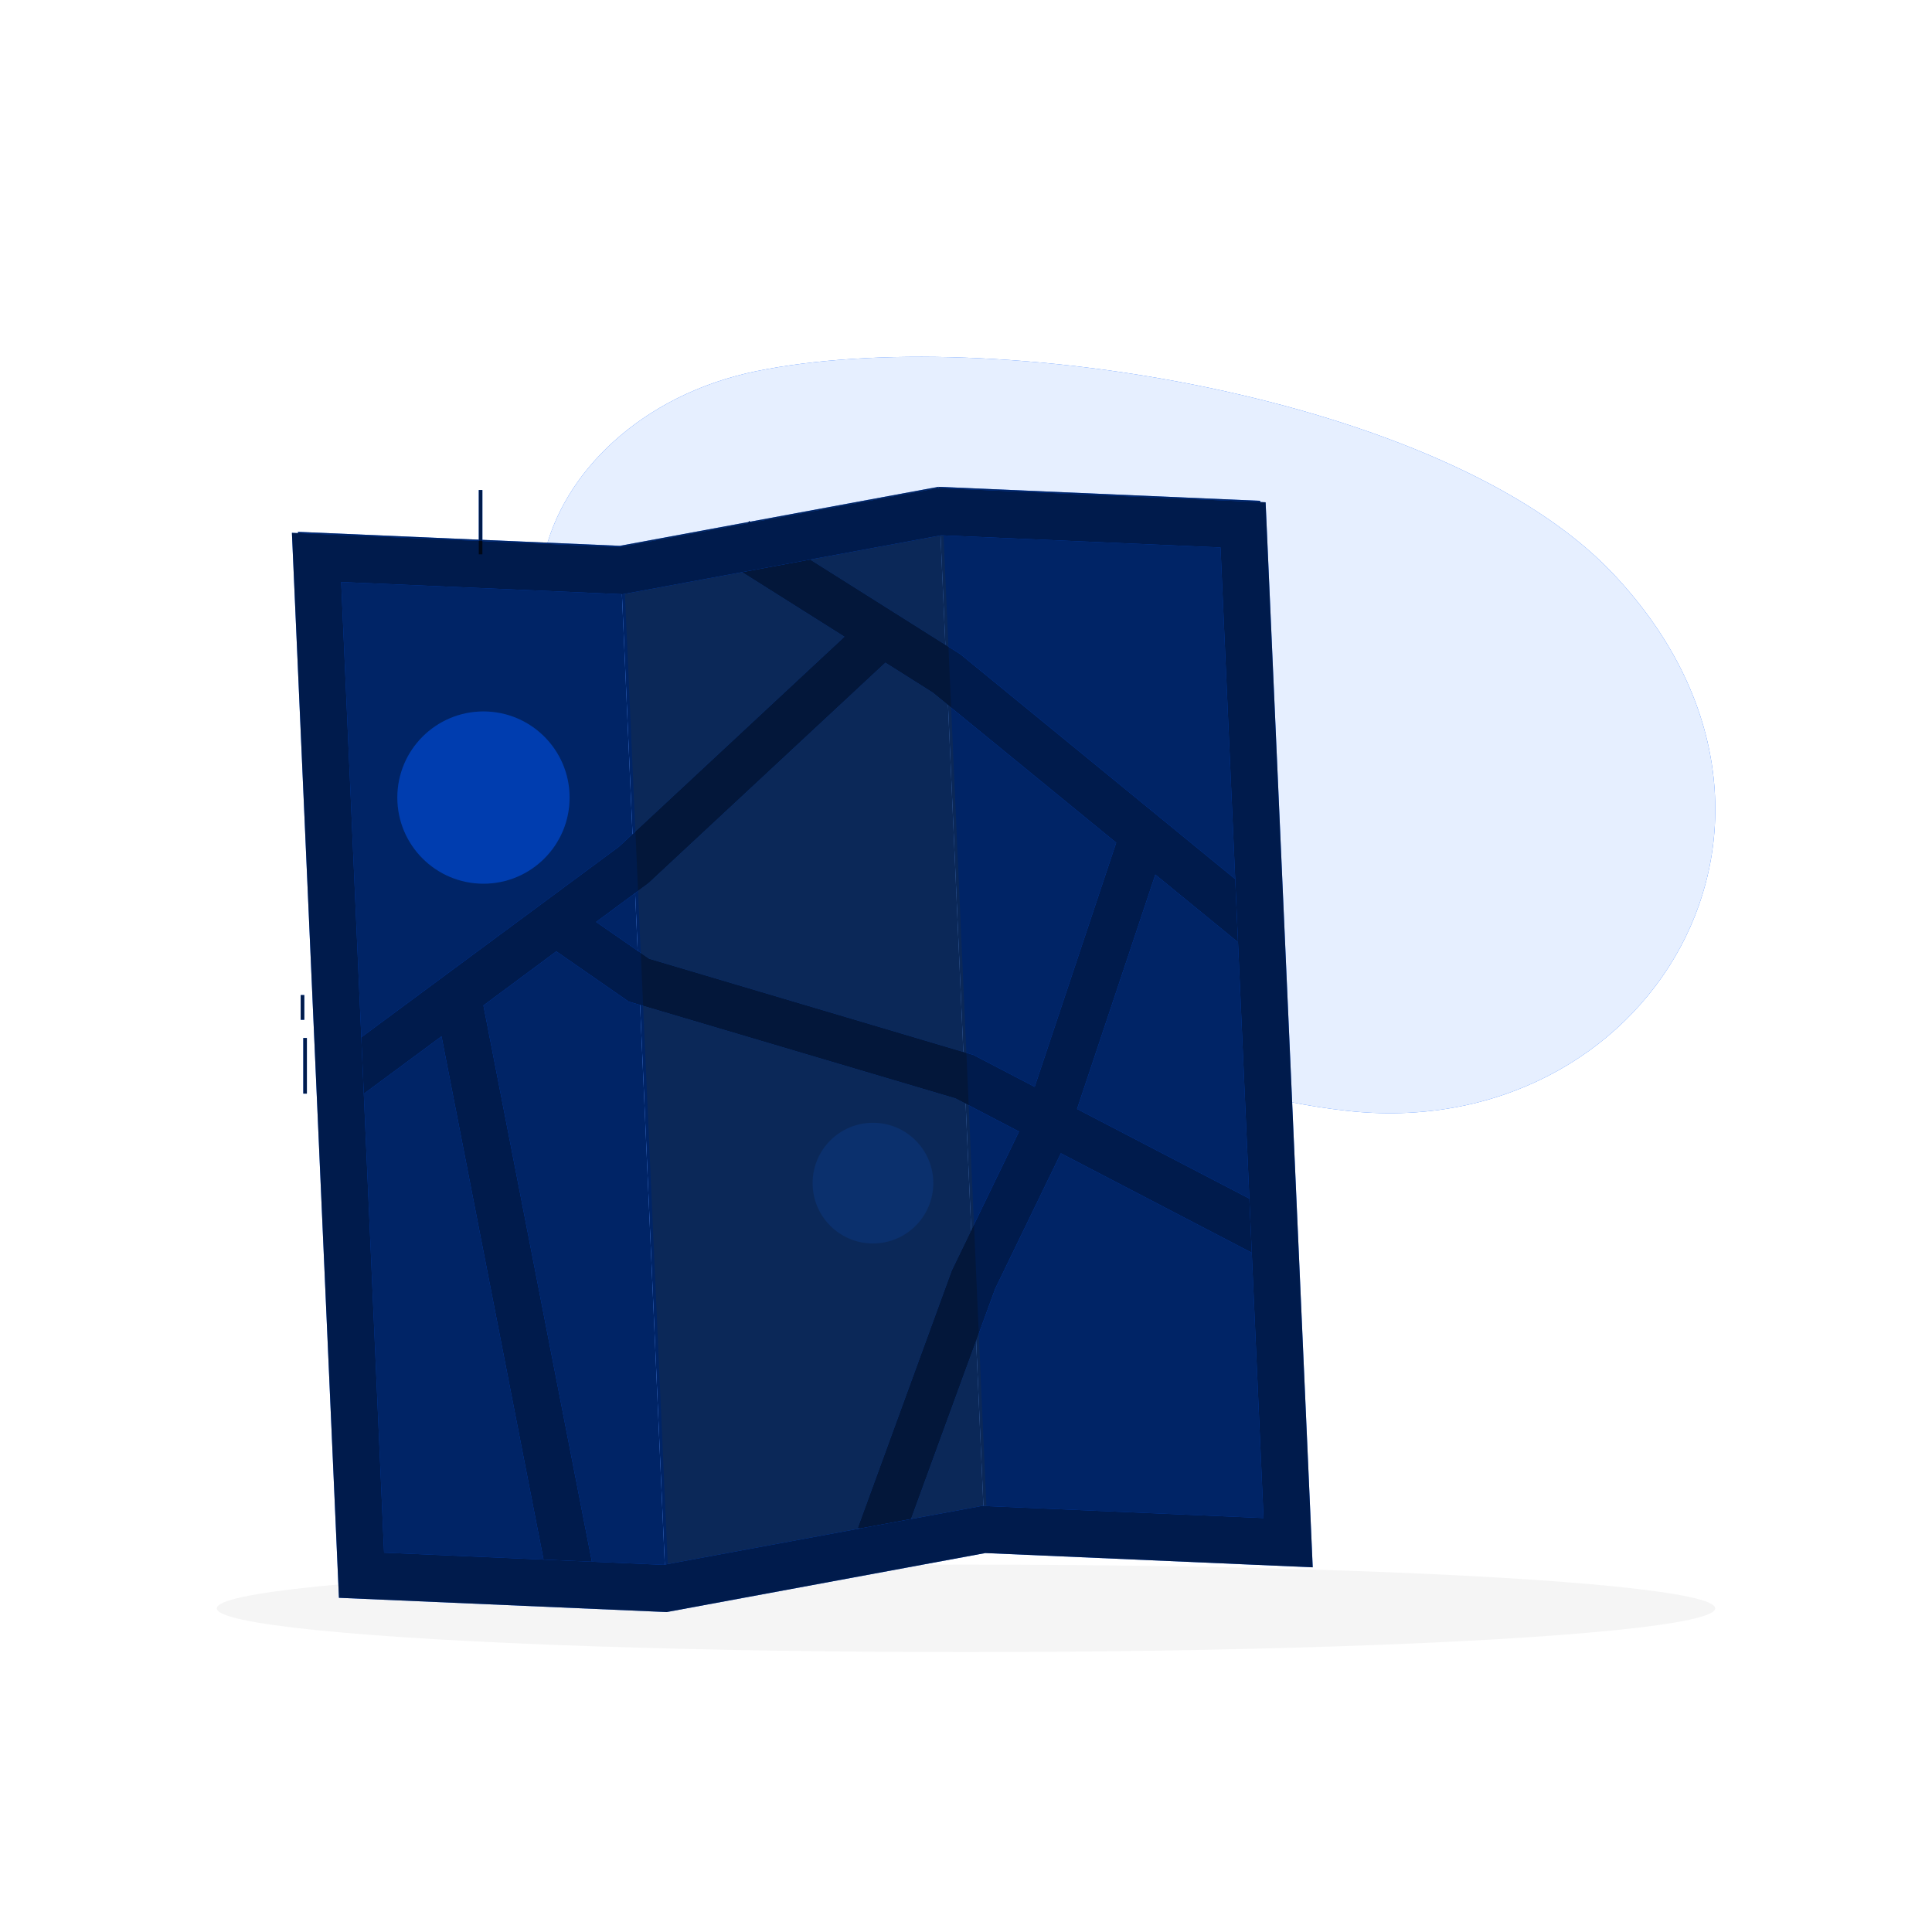 <svg class="animated" id="freepik_stories-paper-map" xmlns="http://www.w3.org/2000/svg" viewBox="0 0 500 500" version="1.1" xmlns:xlink="http://www.w3.org/1999/xlink" xmlns:svgjs="http://svgjs.com/svgjs"><style>svg#freepik_stories-paper-map:not(.animated) .animable {opacity: 0;}svg#freepik_stories-paper-map.animated #freepik--Character--inject-46 {animation: 2.1s 1 forwards ease-in slideDown,3s Infinite  linear wind;animation-delay: 0.4s,3s;opacity: 0}            @keyframes slideDown {                0% {                    opacity: 0;                    transform: translateY(-30px);                }                100% {                    opacity: 1;                    transform: translateY(0);                }            }                    @keyframes wind {                0% {                    transform: rotate( 0deg );                }                25% {                    transform: rotate( 1deg );                }                75% {                    transform: rotate( -1deg );                }            }        </style><g id="freepik--background-simple--inject-46" class="animable" style="transform-origin: 291.848px 190.221px;"><path d="M417.14,148.12c-43.47-45.61-160.89-64.43-221.38-52.07-59.7,12.2-82.15,81.5-14.44,103.58,32.74,10.68,46.91,10.94,72.07,38,26.76,28.82,54.71,45.18,94.79,49.8C426.6,296.49,478,212,417.14,148.12Z" style="fill: rgb(0, 90, 255); transform-origin: 291.848px 190.221px;" id="elbpfr262r7vm" class="animable"></path><g id="eluxttetiwzw"><path d="M417.14,148.12c-43.47-45.61-160.89-64.43-221.38-52.07-59.7,12.2-82.15,81.5-14.44,103.58,32.74,10.68,46.91,10.94,72.07,38,26.76,28.82,54.71,45.18,94.79,49.8C426.6,296.49,478,212,417.14,148.12Z" style="fill: rgb(255, 255, 255); opacity: 0.9; transform-origin: 291.848px 190.221px;" class="animable"></path></g></g><g id="freepik--Shadow--inject-46" class="animable" style="transform-origin: 250px 416.24px;"><ellipse cx="250" cy="416.24" rx="193.89" ry="11.32" style="fill: rgb(245, 245, 245); transform-origin: 250px 416.24px;" id="el1c8v10cim2s" class="animable"></ellipse></g><g id="freepik--Map--inject-46" class="animable" style="transform-origin: 207.64px 271.595px;"><polygon points="254.87 398.06 338.15 401.68 326.14 129.61 242.85 125.99 254.87 398.06" style="fill: rgb(0, 90, 255); transform-origin: 290.5px 263.835px;" id="elwmcz19spqc7" class="animable"></polygon><g id="elk1aflrup55"><polygon points="254.87 398.06 338.15 401.68 326.14 129.61 242.85 125.99 254.87 398.06" style="opacity: 0.6; transform-origin: 290.5px 263.835px;" class="animable"></polygon></g><polygon points="172.42 413.33 254.87 398.06 242.85 125.99 160.4 141.26 172.42 413.33" style="fill: rgb(0, 90, 255); transform-origin: 207.635px 269.66px;" id="elq1if5f13u9c" class="animable"></polygon><g id="elni06xxu6kp"><polygon points="172.42 413.33 254.87 398.06 242.85 125.99 160.4 141.26 172.42 413.33" style="opacity: 0.6; transform-origin: 207.635px 269.66px;" class="animable"></polygon></g><polygon points="89.13 409.71 172.42 413.33 160.4 141.26 77.11 137.64 89.13 409.71" style="fill: rgb(0, 90, 255); transform-origin: 124.765px 275.485px;" id="elkbj07fegkbf" class="animable"></polygon><g id="el77q8uu5okjv"><polygon points="89.13 409.71 172.42 413.33 160.4 141.26 77.11 137.64 89.13 409.71" style="opacity: 0.6; transform-origin: 124.765px 275.485px;" class="animable"></polygon></g><g id="el0361k3mktrq"><rect x="123.91" y="126.82" width="0.93" height="16.64" style="fill: rgb(0, 90, 255); transform-origin: 124.375px 135.14px; transform: rotate(-87.51deg);" class="animable"></rect></g><g id="elhwbx3hnh2b"><rect x="77.82" y="257.52" width="0.93" height="6.4" style="fill: rgb(0, 90, 255); transform-origin: 78.285px 260.72px; transform: rotate(-2.53deg);" class="animable"></rect></g><g id="elb5zh8c2uvdu"><rect x="78.49" y="268.63" width="0.93" height="14.4" style="fill: rgb(0, 90, 255); transform-origin: 78.955px 275.83px; transform: rotate(-2.53deg);" class="animable"></rect></g><g id="el40mxnkxgxnt"><circle cx="125.12" cy="206.41" r="22.29" style="fill: rgb(0, 90, 255); opacity: 0.6; transform-origin: 125.12px 206.41px;" class="animable"></circle></g><g id="elmik104vjlsj"><circle cx="225.92" cy="306.19" r="15.62" style="fill: rgb(0, 90, 255); opacity: 0.2; transform-origin: 225.92px 306.19px; transform: rotate(-47.82deg);" class="animable"></circle></g><path d="M331.49,314.44,278.74,287,299,226.34l22.3,18.25,7.72-9.43-80.45-65.84-54.68-34.47-6.5,10.3,31.14,19.63-58.36,54.35L84.31,275.25,91.55,285l22.71-16.8,27.18,139.37,11.95-2.33L125.11,260.21l18.86-14,18.73,13,84.6,25.07,16.42,8.56L246.3,328.81,222,395.36l11.44,4.18,24.11-66,17-35.07,51.33,26.74ZM168,248.11l-13.72-9.51,13.36-9.88.27-.21,61.23-57,12.25,7.73,47.48,38.85-21.1,63.18L251.89,273Z" style="fill: rgb(0, 90, 255); transform-origin: 207.9px 271.21px;" id="el0mqez3pt3aha" class="animable"></path><g id="elupdd91nthm"><polygon points="173.2 413.33 255.65 398.06 243.63 125.99 161.18 141.26 173.2 413.33" style="fill: rgb(38, 50, 56); opacity: 0.3; mix-blend-mode: multiply; transform-origin: 208.415px 269.66px;" class="animable"></polygon></g><g id="el4y9nrzslqld"><circle cx="125.12" cy="206.41" r="22.29" style="opacity: 0.1; transform-origin: 125.12px 206.41px;" class="animable"></circle></g><g id="elw3rp1ki6ds8"><path d="M331.49,314.44,278.74,287,299,226.34l22.3,18.25,7.72-9.43-80.45-65.84-54.68-34.47-6.5,10.3,31.14,19.63-58.36,54.35L84.31,275.25,91.55,285l22.71-16.8,27.18,139.37,11.95-2.33L125.11,260.21l18.86-14,18.73,13,84.6,25.07,16.42,8.56L246.3,328.81,222,395.36l11.44,4.18,24.11-66,17-35.07,51.33,26.74ZM168,248.11l-13.72-9.51,13.36-9.88.27-.21,61.23-57,12.25,7.73,47.48,38.85-21.1,63.18L251.89,273Z" style="opacity: 0.7; transform-origin: 207.9px 271.21px;" class="animable"></path></g><path d="M327.54,130l-84.81-3.68-82.46,15.26-84.72-3.68L87.72,413.51l84.82,3.69L255,401.93l84.73,3.69Zm-72,259.78-1.38-.06-1.36.26-81.09,15L99.4,401.83,88.3,150.63l71.44,3.1,1.39.06,1.36-.25,81.09-15,72.29,3.14L327,392.87Z" style="fill: rgb(0, 90, 255); transform-origin: 207.64px 271.76px;" id="el99jv9mluwzb" class="animable"></path><g id="elfyqxah8zil5"><path d="M327.54,130l-84.81-3.68-82.46,15.26-84.72-3.68L87.72,413.51l84.82,3.69L255,401.93l84.73,3.69Zm-72,259.78-1.38-.06-1.36.26-81.09,15L99.4,401.83,88.3,150.63l71.44,3.1,1.39.06,1.36-.25,81.09-15,72.29,3.14L327,392.87Z" style="opacity: 0.7; transform-origin: 207.64px 271.76px;" class="animable"></path></g><g id="el60dt451cg9"><rect x="123.91" y="126.82" width="0.93" height="16.64" style="opacity: 0.7; transform-origin: 124.375px 135.14px; transform: rotate(-87.51deg);" class="animable"></rect></g><g id="elcgu42vfxelc"><rect x="77.82" y="257.52" width="0.93" height="6.4" style="opacity: 0.7; transform-origin: 78.285px 260.72px; transform: rotate(-2.53deg);" class="animable"></rect></g><g id="elrad2328pds"><rect x="78.49" y="268.63" width="0.93" height="14.4" style="opacity: 0.7; transform-origin: 78.955px 275.83px; transform: rotate(-2.53deg);" class="animable"></rect></g></g><g id="freepik--Character--inject-46" class="animable" style="transform-origin: 359.358px 278.075px;"><path d="M370.55,185.34a39.84,39.84,0,0,0-57.75,54.14l-.54,14.73,14.44-3a39.84,39.84,0,0,0,43.85-65.9Z" style="fill: rgb(0, 90, 255); transform-origin: 344.806px 215.73px;" id="elblbgrh1ovlj" class="animable"></path><g id="el50kb9y5o5t5"><circle cx="344.81" cy="215.76" r="30.09" style="fill: rgb(0, 90, 255); transform-origin: 344.81px 215.76px; transform: rotate(-4.82deg);" class="animable"></circle></g><g id="elf1cm64nbptv"><circle cx="344.81" cy="215.76" r="30.09" style="opacity: 0.3; transform-origin: 344.81px 215.76px; transform: rotate(-4.82deg);" class="animable"></circle></g><polygon points="361.98 410.99 354.64 410.99 353.91 393.98 361.25 393.98 361.98 410.99" style="fill: rgb(228, 137, 123); transform-origin: 357.945px 402.485px;" id="elcrm4fab90z" class="animable"></polygon><path d="M399.71,189.36c.64,1.26,1.17,2.38,1.68,3.58s1,2.37,1.51,3.56c1,2.39,1.84,4.82,2.62,7.29s1.51,5,2.07,7.56c.31,1.27.53,2.59.79,3.9s.41,2.64.52,4l.1,1,0,.26,0,.38a7.36,7.36,0,0,1,0,1.15,8.62,8.62,0,0,1-1.37,4,12.42,12.42,0,0,1-4.35,3.92,30.8,30.8,0,0,1-8,3,70.11,70.11,0,0,1-15.43,1.85l-.7-5.47A130.25,130.25,0,0,0,392.72,225a26.68,26.68,0,0,0,5.54-2.91c.67-.49,1.12-1.08,1-1.1a.93.93,0,0,0-.22.54,1.8,1.8,0,0,0,0,.22s0,.06,0,0l0-.1,0-.21-.16-.82a85.1,85.1,0,0,0-3.78-13.29c-.8-2.22-1.67-4.43-2.56-6.63s-1.87-4.43-2.77-6.45Z" style="fill: rgb(228, 137, 123); transform-origin: 394.086px 212.085px;" id="el78naebb26vx" class="animable"></path><path d="M398.41,184c6.38,3,10,23.1,10,23.1l-15.57,6.21a116.48,116.48,0,0,1-5.5-17.15C385.2,186.9,391.9,180.9,398.41,184Z" style="fill: rgb(0, 90, 255); transform-origin: 397.672px 198.243px;" id="ello6nlwy8qzq" class="animable"></path><g id="elsz2tdloz08f"><path d="M398.41,184c6.38,3,10,23.1,10,23.1l-15.57,6.21a116.48,116.48,0,0,1-5.5-17.15C385.2,186.9,391.9,180.9,398.41,184Z" style="fill: rgb(255, 255, 255); opacity: 0.7; transform-origin: 397.672px 198.243px;" class="animable"></path></g><polygon points="417.14 410.99 409.79 410.99 404.73 393.98 412.08 393.98 417.14 410.99" style="fill: rgb(228, 137, 123); transform-origin: 410.935px 402.485px;" id="el4w2huwg95gh" class="animable"></polygon><polygon points="353.91 393.98 354.28 402.75 361.63 402.75 361.26 393.98 353.91 393.98" style="fill: rgb(206, 111, 100); transform-origin: 357.77px 398.365px;" id="el1hrgrlpr21w" class="animable"></polygon><polygon points="412.08 393.98 404.73 393.98 407.34 402.75 414.69 402.75 412.08 393.98" style="fill: rgb(206, 111, 100); transform-origin: 409.71px 398.365px;" id="eln7cf5oqhf4i" class="animable"></polygon><path d="M369.43,247.36S363.34,299,367.91,320c5,23,36.53,81.06,36.53,81.06H417.9s-25.09-56.17-27.95-79c-3.1-24.75,4.84-54.64,4.84-74.71Z" style="fill: rgb(0, 90, 255); transform-origin: 392.055px 324.205px;" id="elp7punr5ira" class="animable"></path><g id="elutm140v6a"><path d="M369.43,247.36S363.34,299,367.91,320c5,23,36.53,81.06,36.53,81.06H417.9s-25.09-56.17-27.95-79c-3.1-24.75,4.84-54.64,4.84-74.71Z" style="opacity: 0.6; transform-origin: 392.055px 324.205px;" class="animable"></path></g><path d="M380.61,229l-5.13-1.84.16,9.39s4.15.27,6.45-2.43Z" style="fill: rgb(228, 137, 123); transform-origin: 378.785px 231.859px;" id="elkzl92d0qxg" class="animable"></path><polygon points="369 226.82 369.5 234.57 375.64 236.54 375.48 227.16 369 226.82" style="fill: rgb(228, 137, 123); transform-origin: 372.32px 231.68px;" id="elikj05wytjwo" class="animable"></polygon><path d="M361.13,162c.12.58-.09,1.11-.47,1.19s-.78-.33-.9-.91.09-1.12.47-1.19S361,161.39,361.13,162Z" style="fill: rgb(38, 50, 56); transform-origin: 360.445px 162.141px;" id="elz1w0x5t738p" class="animable"></path><path d="M361.09,163.07a21.26,21.26,0,0,1-1.78,5.53,3.42,3.42,0,0,0,2.88,0Z" style="fill: rgb(222, 87, 83); transform-origin: 360.75px 165.994px;" id="elrectqg4f53" class="animable"></path><path d="M359.63,158.41a.36.36,0,0,1-.29-.16.34.34,0,0,1,.11-.48,3.44,3.44,0,0,1,3.17-.09.35.35,0,0,1,.17.46.34.34,0,0,1-.46.17,2.74,2.74,0,0,0-2.51.05A.41.41,0,0,1,359.63,158.41Z" style="fill: rgb(38, 50, 56); transform-origin: 361.052px 157.873px;" id="el7qjoki2hxo" class="animable"></path><path d="M382.28,163c-1.06,5.37-2.11,15.22,1.65,18.81,0,0-1.47,5.45-11.45,5.45-11,0-5.25-5.45-5.25-5.45,6-1.44,5.84-5.88,4.79-10.06Z" style="fill: rgb(228, 137, 123); transform-origin: 374.829px 175.13px;" id="elcgpnfj0ran8" class="animable"></path><path d="M365.06,182.83l1.22-2.19s19-3.47,19.53.39a7.39,7.39,0,0,1-.25,2.42Z" style="fill: rgb(0, 90, 255); transform-origin: 375.442px 181.329px;" id="el2jf9xooqg0i" class="animable"></path><path d="M406.71,411.37a2.36,2.36,0,0,1-1.77-.49.68.68,0,0,1,0-.82.81.81,0,0,1,.54-.41c1.08-.26,3.1,1.14,3.19,1.2a.17.17,0,0,1-.06.31A9.32,9.32,0,0,1,406.71,411.37Zm-.92-1.4a.78.78,0,0,0-.22,0,.48.48,0,0,0-.32.23c-.16.29-.06.41,0,.45.31.41,1.81.42,2.91.24A5.74,5.74,0,0,0,405.79,410Z" style="fill: rgb(0, 90, 255); transform-origin: 406.775px 410.504px;" id="el8xbokxa7c07" class="animable"></path><path d="M408.58,411.17a.11.11,0,0,1-.08,0c-.76-.41-2.23-2-2.08-2.84a.57.57,0,0,1,.56-.45,1,1,0,0,1,.74.22c.85.7,1,2.82,1,2.91a.16.16,0,0,1-.08.16A.14.14,0,0,1,408.58,411.17Zm-1.48-3H407c-.23,0-.25.13-.26.18-.09.48.85,1.7,1.6,2.27a4.19,4.19,0,0,0-.86-2.3A.64.64,0,0,0,407.1,408.19Z" style="fill: rgb(0, 90, 255); transform-origin: 407.565px 409.526px;" id="elmfletnx0ebo" class="animable"></path><path d="M351.69,411.37c-.95,0-1.86-.13-2.16-.56a.66.66,0,0,1,0-.76.88.88,0,0,1,.55-.4c1.23-.34,3.79,1.13,3.9,1.19a.17.17,0,0,1,.09.18.17.17,0,0,1-.14.14A13.12,13.12,0,0,1,351.69,411.37Zm-1.17-1.43a1.66,1.66,0,0,0-.33,0,.55.55,0,0,0-.35.25c-.12.21-.07.32,0,.38.34.48,2.2.49,3.57.29A7.93,7.93,0,0,0,350.52,409.94Z" style="fill: rgb(0, 90, 255); transform-origin: 351.741px 410.485px;" id="elk7sagmxupfe" class="animable"></path><path d="M353.91,411.17l-.08,0c-.88-.4-2.64-2-2.5-2.82,0-.19.17-.44.64-.48a1.25,1.25,0,0,1,1,.3c.93.76,1.13,2.74,1.14,2.82a.18.18,0,0,1-.07.16A.21.21,0,0,1,353.91,411.17Zm-1.8-3H352c-.31,0-.33.16-.34.2-.08.5,1.11,1.74,2,2.29a4.18,4.18,0,0,0-1-2.27A1,1,0,0,0,352.11,408.19Z" style="fill: rgb(0, 90, 255); transform-origin: 352.716px 409.515px;" id="elay3ic4913eb" class="animable"></path><path d="M407.09,411H417a.76.76,0,0,1,.75.52l1.73,6.73a1.16,1.16,0,0,1-1.28,1.34c-3.45,0-5.13-.22-9.47-.22-2.67,0-8.18.24-11.86.24s-4.18-3.14-2.67-3.43c6.78-1.28,9.33-3,11.5-4.71A2.29,2.29,0,0,1,407.09,411Z" style="fill: rgb(38, 50, 56); transform-origin: 406.449px 415.305px;" id="elp8fd5tt5g4c" class="animable"></path><path d="M354.69,410.14h8a.63.63,0,0,1,.62.5l1.46,6.53a1.07,1.07,0,0,1-1.06,1.31c-2.9-.05-7.08-.22-10.71-.22-4.26,0-7.93.23-12.92.23-3,0-3.85-3.05-2.59-3.32,5.75-1.26,10.44-1.39,15.41-4.46A3.41,3.41,0,0,1,354.69,410.14Z" style="fill: rgb(38, 50, 56); transform-origin: 350.862px 414.315px;" id="eltvsbqoh2mea" class="animable"></path><path d="M364.45,194.62c-3.47,4.07-7,8-10.6,12s-7.28,7.8-11.05,11.63L340,221.07l-.43.42a9.35,9.35,0,0,1-.76.67,10,10,0,0,1-1.57,1,12.13,12.13,0,0,1-3,1.1,25.83,25.83,0,0,1-9.58.12,64.48,64.48,0,0,1-16.07-4.83l1.64-5.27a109.11,109.11,0,0,0,15.12,1.42,31.69,31.69,0,0,0,3.46-.17,11.4,11.4,0,0,0,2.79-.61,3.23,3.23,0,0,0,.73-.39c.05-.05.08-.08.07-.1h0l.1-.11.16-.19,2.58-3,10.36-12c3.47-4,7-8,10.5-11.9Z" style="fill: rgb(228, 137, 123); transform-origin: 336.52px 206px;" id="el1dz34viozcp" class="animable"></path><g id="elubu5dmf6lp"><path d="M391.94,197.22l-4.64-1a116.48,116.48,0,0,0,5.5,17.15l6.43-2.57C397.91,207.35,394.57,202.28,391.94,197.22Z" style="fill: rgb(0, 90, 255); opacity: 0.2; transform-origin: 393.265px 204.795px;" class="animable"></path></g><path d="M352.5,200.61c-.21,3.86-.25,8.57,0,14.31l6.83-16.66Z" style="fill: rgb(0, 90, 255); transform-origin: 355.829px 206.59px;" id="elu1ntpdqvd8" class="animable"></path><path d="M311.22,214.8l-5.59-5.37-3.08,9s2.14,2.66,7.31,1.27Z" style="fill: rgb(228, 137, 123); transform-origin: 306.885px 214.766px;" id="el9mwebtusna" class="animable"></path><polygon points="301.39 207.57 299.22 215.44 302.55 218.45 305.63 209.43 301.39 207.57" style="fill: rgb(228, 137, 123); transform-origin: 302.425px 213.01px;" id="el4q7py16fd8m" class="animable"></polygon><path d="M380.26,156.84c1,7.23,1.95,11.4-.92,15.79-4.31,6.6-13.77,5.1-16.91-1.68-2.82-6.1-4-16.89,2.44-21.13A9.94,9.94,0,0,1,380.26,156.84Z" style="fill: rgb(228, 137, 123); transform-origin: 370.706px 162.509px;" id="elkbox4ksl0jc" class="animable"></path><path d="M388.22,153c.1-4.67-3.24-8.07-4.94-7.57-2-8.37-16.3-4.12-16.3-4.12s3.33-4.75-3.13-4.77-4.65,5.15-4.65,5.15-3.93-3.85-6.49.32,3,5.62,3,5.62-4.64-1.07-5.25,5,7.65,1.23,7.65,1.23c1.4,2.58,3.05,3.09,4.65,2.88a3.66,3.66,0,0,1,3.91,2.55c2.31,7,6.73,13.31,13.32,11.38C385.26,169.11,388.07,159.83,388.22,153Z" style="fill: rgb(38, 50, 56); transform-origin: 369.325px 153.781px;" id="elvgex62wfkxk" class="animable"></path><path d="M371,159.93a8.29,8.29,0,0,1-1.07,5.19c-1.23,2-3.08,1.29-3.78-.76-.63-1.85-.75-5.13,1-6.47S370.71,157.77,371,159.93Z" style="fill: rgb(228, 137, 123); transform-origin: 368.394px 161.819px;" id="elcymmwdn86ef" class="animable"></path><g id="elie4ig55qgs"><path d="M373.11,265.11c-1.22-3.58-3.49.12-5.85,6.09-.83,11.84-1.44,26-.76,37.3C369.23,294.57,375.8,273,373.11,265.11Z" style="opacity: 0.3; transform-origin: 369.976px 286.102px;" class="animable"></path></g><path d="M355.5,247.36s-16,46.11-15.22,68.52c.83,23.3,11.27,85.17,11.27,85.17H364s-1.84-60.51-1.29-83.4c.61-24.95,18.62-70.29,18.62-70.29Z" style="fill: rgb(0, 90, 255); transform-origin: 360.791px 324.205px;" id="elx3mqhel2ud" class="animable"></path><g id="el8rfbqh33ack"><path d="M355.5,247.36s-16,46.11-15.22,68.52c.83,23.3,11.27,85.17,11.27,85.17H364s-1.84-60.51-1.29-83.4c.61-24.95,18.62-70.29,18.62-70.29Z" style="opacity: 0.6; transform-origin: 360.791px 324.205px;" class="animable"></path></g><path d="M400.83,396.33c-.06,0,2.85,4.93,2.85,4.93h15.14l-1.49-4.93Z" style="fill: rgb(0, 90, 255); transform-origin: 409.825px 398.795px;" id="ele89ax4krb3p" class="animable"></path><path d="M349.15,396.1c-.06,0,.7,5.16.7,5.16H365l.41-4.61Z" style="fill: rgb(0, 90, 255); transform-origin: 357.278px 398.68px;" id="elhnxosng8yp7" class="animable"></path><path d="M355.93,183.86s-7.82,8.84-.43,63.5h39.29c.27-6-3.52-35.45,2.3-63.87a100.85,100.85,0,0,0-13.16-1.66,140.87,140.87,0,0,0-16.7,0A74.19,74.19,0,0,0,355.93,183.86Z" style="fill: rgb(0, 90, 255); transform-origin: 374.707px 214.471px;" id="elbprhrhb0a5h" class="animable"></path><g id="elmkqkb9zrz5p"><path d="M355.93,183.86s-7.82,8.84-.43,63.5h39.29c.27-6-3.52-35.45,2.3-63.87a100.85,100.85,0,0,0-13.16-1.66,140.87,140.87,0,0,0-16.7,0A74.19,74.19,0,0,0,355.93,183.86Z" style="fill: rgb(255, 255, 255); opacity: 0.7; transform-origin: 374.707px 214.471px;" class="animable"></path></g><path d="M363.76,190.36c-.09,7-13.84,24.13-13.84,24.13L336.58,204.4s4.24-9.64,11-15.73C356.19,180.86,363.86,182.14,363.76,190.36Z" style="fill: rgb(0, 90, 255); transform-origin: 350.17px 198.971px;" id="elgtby4txqcbm" class="animable"></path><g id="elj1kxsowm1ic"><path d="M363.76,190.36c-.09,7-13.84,24.13-13.84,24.13L336.58,204.4s4.24-9.64,11-15.73C356.19,180.86,363.86,182.14,363.76,190.36Z" style="fill: rgb(255, 255, 255); opacity: 0.7; transform-origin: 350.17px 198.971px;" class="animable"></path></g></g><defs>     <filter id="active" height="200%">         <feMorphology in="SourceAlpha" result="DILATED" operator="dilate" radius="2"></feMorphology>                <feFlood flood-color="#32DFEC" flood-opacity="1" result="PINK"></feFlood>        <feComposite in="PINK" in2="DILATED" operator="in" result="OUTLINE"></feComposite>        <feMerge>            <feMergeNode in="OUTLINE"></feMergeNode>            <feMergeNode in="SourceGraphic"></feMergeNode>        </feMerge>    </filter>    <filter id="hover" height="200%">        <feMorphology in="SourceAlpha" result="DILATED" operator="dilate" radius="2"></feMorphology>                <feFlood flood-color="#ff0000" flood-opacity="0.5" result="PINK"></feFlood>        <feComposite in="PINK" in2="DILATED" operator="in" result="OUTLINE"></feComposite>        <feMerge>            <feMergeNode in="OUTLINE"></feMergeNode>            <feMergeNode in="SourceGraphic"></feMergeNode>        </feMerge>            <feColorMatrix type="matrix" values="0   0   0   0   0                0   1   0   0   0                0   0   0   0   0                0   0   0   1   0 "></feColorMatrix>    </filter></defs></svg>